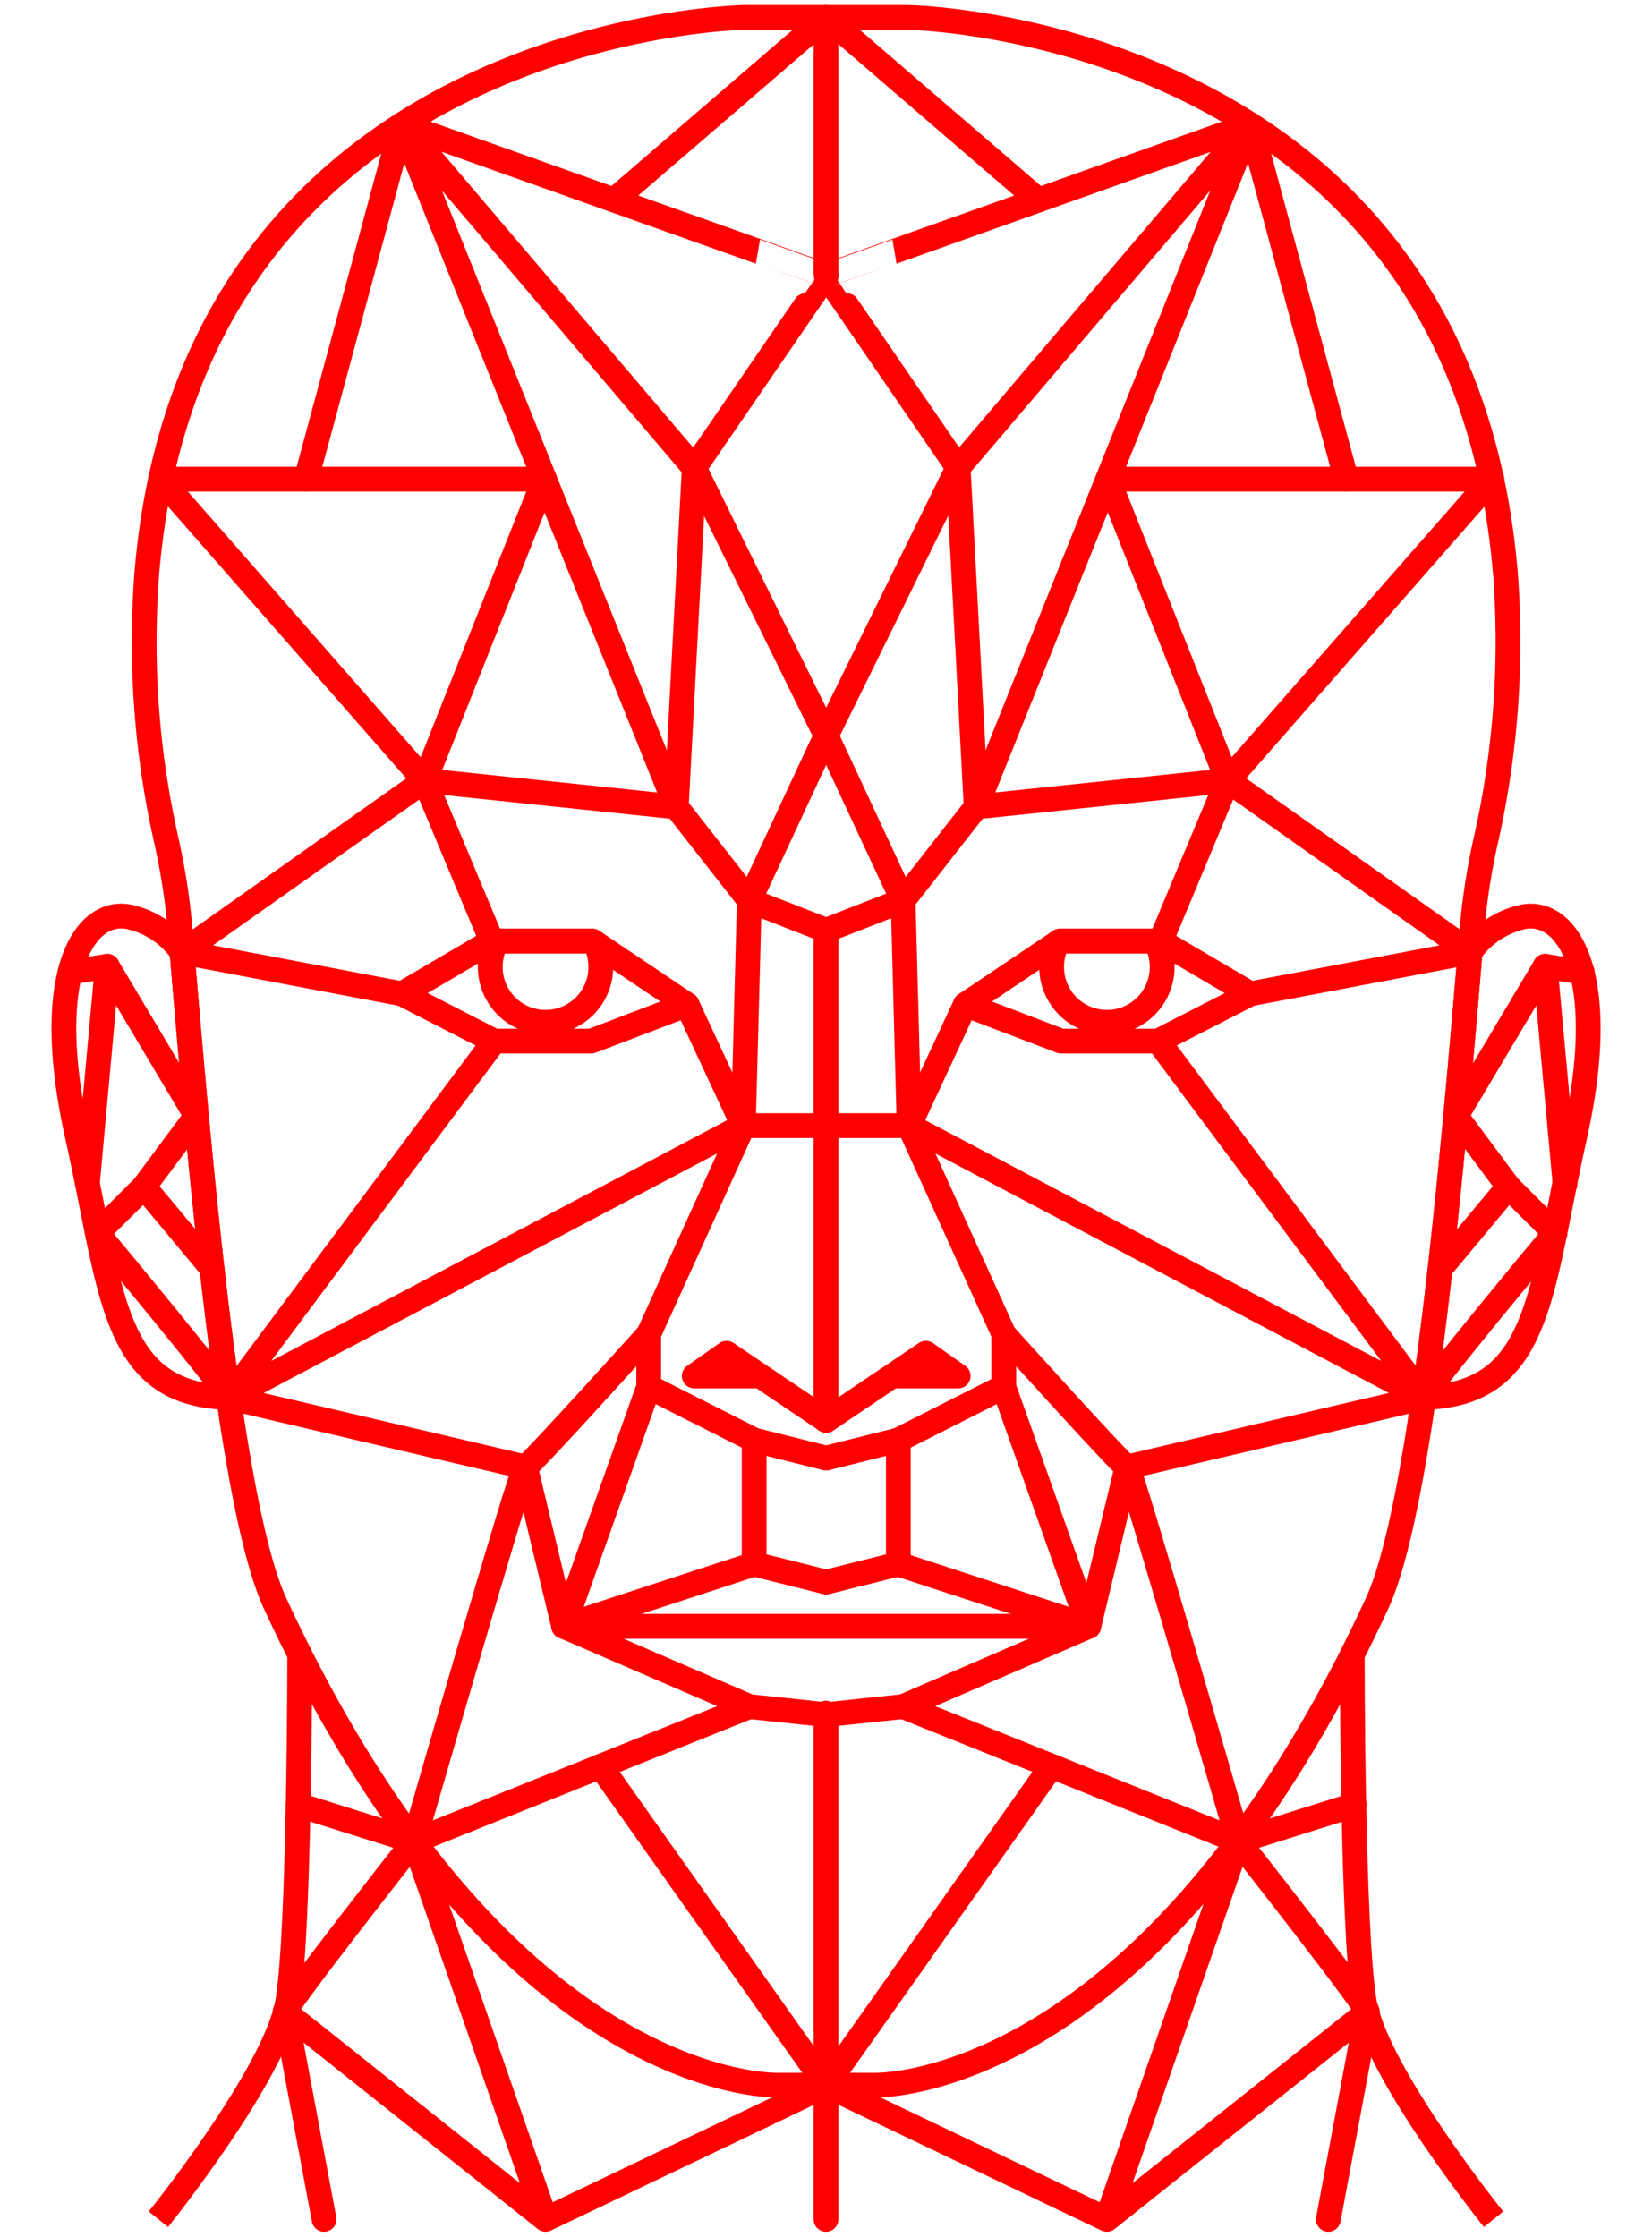 <svg xmlns="http://www.w3.org/2000/svg" width="65" height="88" viewBox="0 0 62.569 90.32">
  <g id="Group_6751" data-name="Group 6751" transform="translate(-0.315 11.705)">
    <g id="Group_6718" data-name="Group 6718" transform="translate(0.823 -11)">
      <g id="Group_173" data-name="Group 173" transform="translate(0 0)">
        <g id="Group_169" data-name="Group 169" transform="translate(0 0)">
          <path id="Path_1315" data-name="Path 1315" d="M187.5,72.233c-1.854-22.059-24.106-22.446-24.106-22.446h-6.654s-22.252.387-24.106,22.446a36.417,36.417,0,0,0,.8,10.838,27.044,27.044,0,0,1,.539,3.465c.62,7.227,1.853,23,3.845,27.3,9.238,19.93,20.362,19.446,20.362,19.446h3.771s11.123.484,20.362-19.446c1.992-4.3,3.225-20.072,3.845-27.3a26.964,26.964,0,0,1,.539-3.465A36.418,36.418,0,0,0,187.5,72.233Z" transform="translate(-129.286 -49.787)" fill="none" stroke="red" stroke-miterlimit="10" stroke-width="1"/>
          <g id="Group_167" data-name="Group 167" transform="translate(3.817 66.129)">
            <path id="Path_1316" data-name="Path 1316" d="M140.731,332.226s0,11.077-.483,13.979-5.225,8.8-5.225,8.8" transform="translate(-135.024 -332.226)" fill="none" stroke="red" stroke-miterlimit="10" stroke-width="1"/>
            <path id="Path_1317" data-name="Path 1317" d="M340.934,332.226s0,11.077.483,13.979,5.225,8.8,5.225,8.8" transform="translate(-292.723 -332.226)" fill="none" stroke="red" stroke-miterlimit="10" stroke-width="1"/>
          </g>
          <g id="Group_168" data-name="Group 168" transform="translate(0 36.287)">
            <path id="Path_1318" data-name="Path 1318" d="M123.489,206.223a3.555,3.555,0,0,0-2.186-1.432c-1.791-.3-3.486,2.391-2.035,8.873,1.414,6.314,1.361,10.424,6.1,10.543C124.5,218.288,123.888,210.915,123.489,206.223Z" transform="translate(-118.72 -204.769)" fill="none" stroke="red" stroke-miterlimit="10" stroke-width="1"/>
            <path id="Path_1319" data-name="Path 1319" d="M357.3,204.791a3.555,3.555,0,0,0-2.186,1.432c-.4,4.691-1.014,12.065-1.875,17.984,4.736-.119,4.683-4.229,6.1-10.543C360.783,207.182,359.088,204.5,357.3,204.791Z" transform="translate(-298.326 -204.769)" fill="none" stroke="red" stroke-miterlimit="10" stroke-width="1"/>
          </g>
        </g>
        <g id="Group_172" data-name="Group 172" transform="translate(0.25 0)">
          <line id="Line_1" data-name="Line 1" y2="20.443" transform="translate(30.527 68.47)" fill="none" stroke="red" stroke-linecap="round" stroke-linejoin="round" stroke-width="1"/>
          <line id="Line_2" data-name="Line 2" y2="19.784" transform="translate(30.527 36.862)" fill="none" stroke="red" stroke-linecap="round" stroke-linejoin="round" stroke-width="1"/>
          <line id="Line_3" data-name="Line 3" y2="10.221" transform="translate(30.527 0.094)" fill="none" stroke="red" stroke-linecap="round" stroke-linejoin="round" stroke-width="1"/>
          <line id="Line_4" data-name="Line 4" x2="20.898" transform="translate(20.078 64.967)" fill="none" stroke="red" stroke-linecap="round" stroke-linejoin="round" stroke-width="1"/>
          <g id="Group_170" data-name="Group 170">
            <path id="Path_1320" data-name="Path 1320" d="M188.537,211.644l-3.869,1.474H180.75l-3.727-1.91,3.628-2.13h4.063l.119.078v0Z" transform="translate(-163.622 -171.782)" fill="none" stroke="red" stroke-linecap="round" stroke-linejoin="round" stroke-width="1"/>
            <path id="Path_1321" data-name="Path 1321" d="M165.619,220.033l2.274,4.886L147.1,235.9l10.732-14.39" transform="translate(-140.703 -180.172)" fill="none" stroke="red" stroke-linecap="round" stroke-linejoin="round" stroke-width="1"/>
            <line id="Line_5" data-name="Line 5" x2="2.709" y2="6.482" transform="translate(14.321 30.815)" fill="none" stroke="red" stroke-linecap="round" stroke-linejoin="round" stroke-width="1"/>
            <path id="Path_1322" data-name="Path 1322" d="M147.972,190.007l-8.883-1.685,9.8-6.926,10.159,1.064L162,186.234l-.242,9.094-3.822,8.417v2.128l4.257,2.153v5.007" transform="translate(-134.569 -150.582)" fill="none" stroke="red" stroke-linecap="round" stroke-linejoin="round" stroke-width="1"/>
            <path id="Path_1323" data-name="Path 1323" d="M230.052,281.075H227.44l1.306-.919,4.015,2.709" transform="translate(-202.234 -226.218)" fill="none" stroke="red" stroke-linecap="round" stroke-linejoin="round" stroke-width="1"/>
            <path id="Path_1324" data-name="Path 1324" d="M215.513,317.245l-2.9-.726-7.692,2.515,7.5,3.241s3.289.339,3.1.339" transform="translate(-184.986 -254.067)" fill="none" stroke="red" stroke-linecap="round" stroke-linejoin="round" stroke-width="1"/>
            <path id="Path_1325" data-name="Path 1325" d="M188.584,276.85s-4.838,5.369-4.983,5.369-4.5,15.115-4.5,15.115l13.542-5.44" transform="translate(-165.216 -223.686)" fill="none" stroke="red" stroke-linecap="round" stroke-linejoin="round" stroke-width="1"/>
            <line id="Line_6" data-name="Line 6" x2="2.902" y2="0.726" transform="translate(27.624 57.445)" fill="none" stroke="red" stroke-linecap="round" stroke-linejoin="round" stroke-width="1"/>
            <path id="Path_1326" data-name="Path 1326" d="M181.5,100.793l-3.1-1.209,3.1-6.652L176.172,82.12l-11.8-13.865L175.447,95.81l.726-13.69s5.321-7.764,5.329-7.764-17.133-6.1-17.133-6.1L160.5,82.574" transform="translate(-150.967 -63.931)" fill="none" stroke="red" stroke-linecap="round" stroke-linejoin="round" stroke-width="1"/>
            <path id="Path_1327" data-name="Path 1327" d="M146.053,141.583l4.837-12.172H135.384Z" transform="translate(-131.732 -110.768)" fill="none" stroke="red" stroke-linecap="round" stroke-linejoin="round" stroke-width="1"/>
            <line id="Line_7" data-name="Line 7" x1="8.558" y2="7.373" transform="translate(21.969)" fill="none" stroke="red" stroke-linecap="round" stroke-linejoin="round" stroke-width="1"/>
            <path id="Path_1328" data-name="Path 1328" d="M196.723,210.126a2.232,2.232,0,0,1-4.464,0,2.207,2.207,0,0,1,.261-1.048h3.863l.119.078v0A2.209,2.209,0,0,1,196.723,210.126Z" transform="translate(-175.291 -171.782)" fill="none" stroke="red" stroke-linecap="round" stroke-linejoin="round" stroke-width="1"/>
            <path id="Path_1329" data-name="Path 1329" d="M167.373,369.691l-10.509-8.365c-.32.117,5.2-6.9,5.2-6.9l5.312,15.265,11.335-5.418L169.6,351.4" transform="translate(-148.173 -280.778)" fill="none" stroke="red" stroke-linecap="round" stroke-linejoin="round" stroke-width="1"/>
            <line id="Line_8" data-name="Line 8" x2="1.566" y2="8.365" transform="translate(8.691 80.548)" fill="none" stroke="red" stroke-linecap="round" stroke-linejoin="round" stroke-width="1"/>
            <line id="Line_9" data-name="Line 9" x1="4.677" y1="1.471" transform="translate(9.212 72.177)" fill="none" stroke="red" stroke-linecap="round" stroke-linejoin="round" stroke-width="1"/>
            <path id="Path_1330" data-name="Path 1330" d="M119.787,213.662l1.5-.241,3.6,6.05-2.12,2.851,2.749,3.3" transform="translate(-119.787 -175.108)" fill="none" stroke="red" stroke-linecap="round" stroke-linejoin="round" stroke-width="1"/>
            <line id="Line_10" data-name="Line 10" x1="0.803" y2="8.771" transform="translate(0.699 38.313)" fill="none" stroke="red" stroke-linecap="round" stroke-linejoin="round" stroke-width="1"/>
            <path id="Path_1331" data-name="Path 1331" d="M126.368,251.437l-1.88,1.875s5.538,6.646,5.294,6.636l11.99,2.808,1.548,6.434,3.435-9.675" transform="translate(-123.387 -204.223)" fill="none" stroke="red" stroke-linecap="round" stroke-linejoin="round" stroke-width="1"/>
          </g>
          <g id="Group_171" data-name="Group 171" transform="translate(30.535)">
            <path id="Path_1332" data-name="Path 1332" d="M274.2,211.644l3.869,1.474h3.918l3.727-1.91-3.628-2.13h-4.064l-.119.078v0Z" transform="translate(-268.583 -171.782)" fill="none" stroke="red" stroke-linecap="round" stroke-linejoin="round" stroke-width="1"/>
            <path id="Path_1333" data-name="Path 1333" d="M266.766,220.033l-2.274,4.886L285.287,235.9l-10.732-14.39" transform="translate(-261.147 -180.172)" fill="none" stroke="red" stroke-linecap="round" stroke-linejoin="round" stroke-width="1"/>
            <line id="Line_11" data-name="Line 11" x1="2.709" y2="6.482" transform="translate(13.505 30.815)" fill="none" stroke="red" stroke-linecap="round" stroke-linejoin="round" stroke-width="1"/>
            <path id="Path_1334" data-name="Path 1334" d="M276.856,190.007l8.883-1.685-9.8-6.926-10.159,1.064-2.951,3.773.242,9.094,3.822,8.417v2.128l-4.257,2.153v5.007" transform="translate(-259.723 -150.582)" fill="none" stroke="red" stroke-linecap="round" stroke-linejoin="round" stroke-width="1"/>
            <path id="Path_1335" data-name="Path 1335" d="M252.946,281.075h2.612l-1.306-.919-4.015,2.709" transform="translate(-250.229 -226.218)" fill="none" stroke="red" stroke-linecap="round" stroke-linejoin="round" stroke-width="1"/>
            <path id="Path_1336" data-name="Path 1336" d="M250.21,317.245l2.9-.726,7.692,2.515-7.5,3.241s-3.29.339-3.1.339" transform="translate(-250.202 -254.067)" fill="none" stroke="red" stroke-linecap="round" stroke-linejoin="round" stroke-width="1"/>
            <path id="Path_1337" data-name="Path 1337" d="M267.523,276.85s4.838,5.369,4.982,5.369,4.5,15.115,4.5,15.115l-13.542-5.44" transform="translate(-260.356 -223.686)" fill="none" stroke="red" stroke-linecap="round" stroke-linejoin="round" stroke-width="1"/>
            <line id="Line_12" data-name="Line 12" x1="2.903" y2="0.726" transform="translate(0.008 57.445)" fill="none" stroke="red" stroke-linecap="round" stroke-linejoin="round" stroke-width="1"/>
            <path id="Path_1338" data-name="Path 1338" d="M250.2,100.793l3.1-1.209-3.1-6.652,5.321-10.812,11.8-13.865L256.257,95.81l-.726-13.69s-5.321-7.764-5.329-7.764,17.133-6.1,17.133-6.1l3.87,14.319" transform="translate(-250.202 -63.931)" fill="none" stroke="red" stroke-linecap="round" stroke-linejoin="round" stroke-width="1"/>
            <path id="Path_1339" data-name="Path 1339" d="M303.627,141.583l-4.837-12.172H314.3Z" transform="translate(-287.414 -110.768)" fill="none" stroke="red" stroke-linecap="round" stroke-linejoin="round" stroke-width="1"/>
            <line id="Line_13" data-name="Line 13" x2="8.558" y2="7.373" transform="translate(0.008)" fill="none" stroke="red" stroke-linecap="round" stroke-linejoin="round" stroke-width="1"/>
            <path id="Path_1340" data-name="Path 1340" d="M289.079,210.126a2.232,2.232,0,0,0,4.464,0,2.208,2.208,0,0,0-.261-1.048h-3.863l-.119.078v0A2.209,2.209,0,0,0,289.079,210.126Z" transform="translate(-279.976 -171.782)" fill="none" stroke="red" stroke-linecap="round" stroke-linejoin="round" stroke-width="1"/>
            <path id="Path_1341" data-name="Path 1341" d="M261.537,369.691l10.509-8.365c.32.117-5.2-6.9-5.2-6.9l-5.312,15.265L250.2,364.273l9.1-12.877" transform="translate(-250.202 -280.778)" fill="none" stroke="red" stroke-linecap="round" stroke-linejoin="round" stroke-width="1"/>
            <line id="Line_14" data-name="Line 14" x1="1.566" y2="8.365" transform="translate(20.277 80.548)" fill="none" stroke="red" stroke-linecap="round" stroke-linejoin="round" stroke-width="1"/>
            <line id="Line_15" data-name="Line 15" y1="1.471" x2="4.677" transform="translate(16.646 72.177)" fill="none" stroke="red" stroke-linecap="round" stroke-linejoin="round" stroke-width="1"/>
            <path id="Path_1342" data-name="Path 1342" d="M361.876,213.662l-1.5-.241-3.6,6.05,2.12,2.851-2.749,3.3" transform="translate(-331.341 -175.108)" fill="none" stroke="red" stroke-linecap="round" stroke-linejoin="round" stroke-width="1"/>
            <line id="Line_16" data-name="Line 16" x2="0.803" y2="8.771" transform="translate(29.033 38.313)" fill="none" stroke="red" stroke-linecap="round" stroke-linejoin="round" stroke-width="1"/>
            <path id="Path_1343" data-name="Path 1343" d="M301.2,251.437l1.88,1.875s-5.539,6.646-5.294,6.636l-11.99,2.808-1.548,6.434-3.435-9.675" transform="translate(-273.647 -204.223)" fill="none" stroke="red" stroke-linecap="round" stroke-linejoin="round" stroke-width="1"/>
          </g>
          <line id="Line_17" data-name="Line 17" x2="6.692" transform="translate(27.181 44.747)" fill="none" stroke="red" stroke-linecap="round" stroke-linejoin="round" stroke-width="1"/>
        </g>
      </g>
    </g>
  </g>
</svg>
